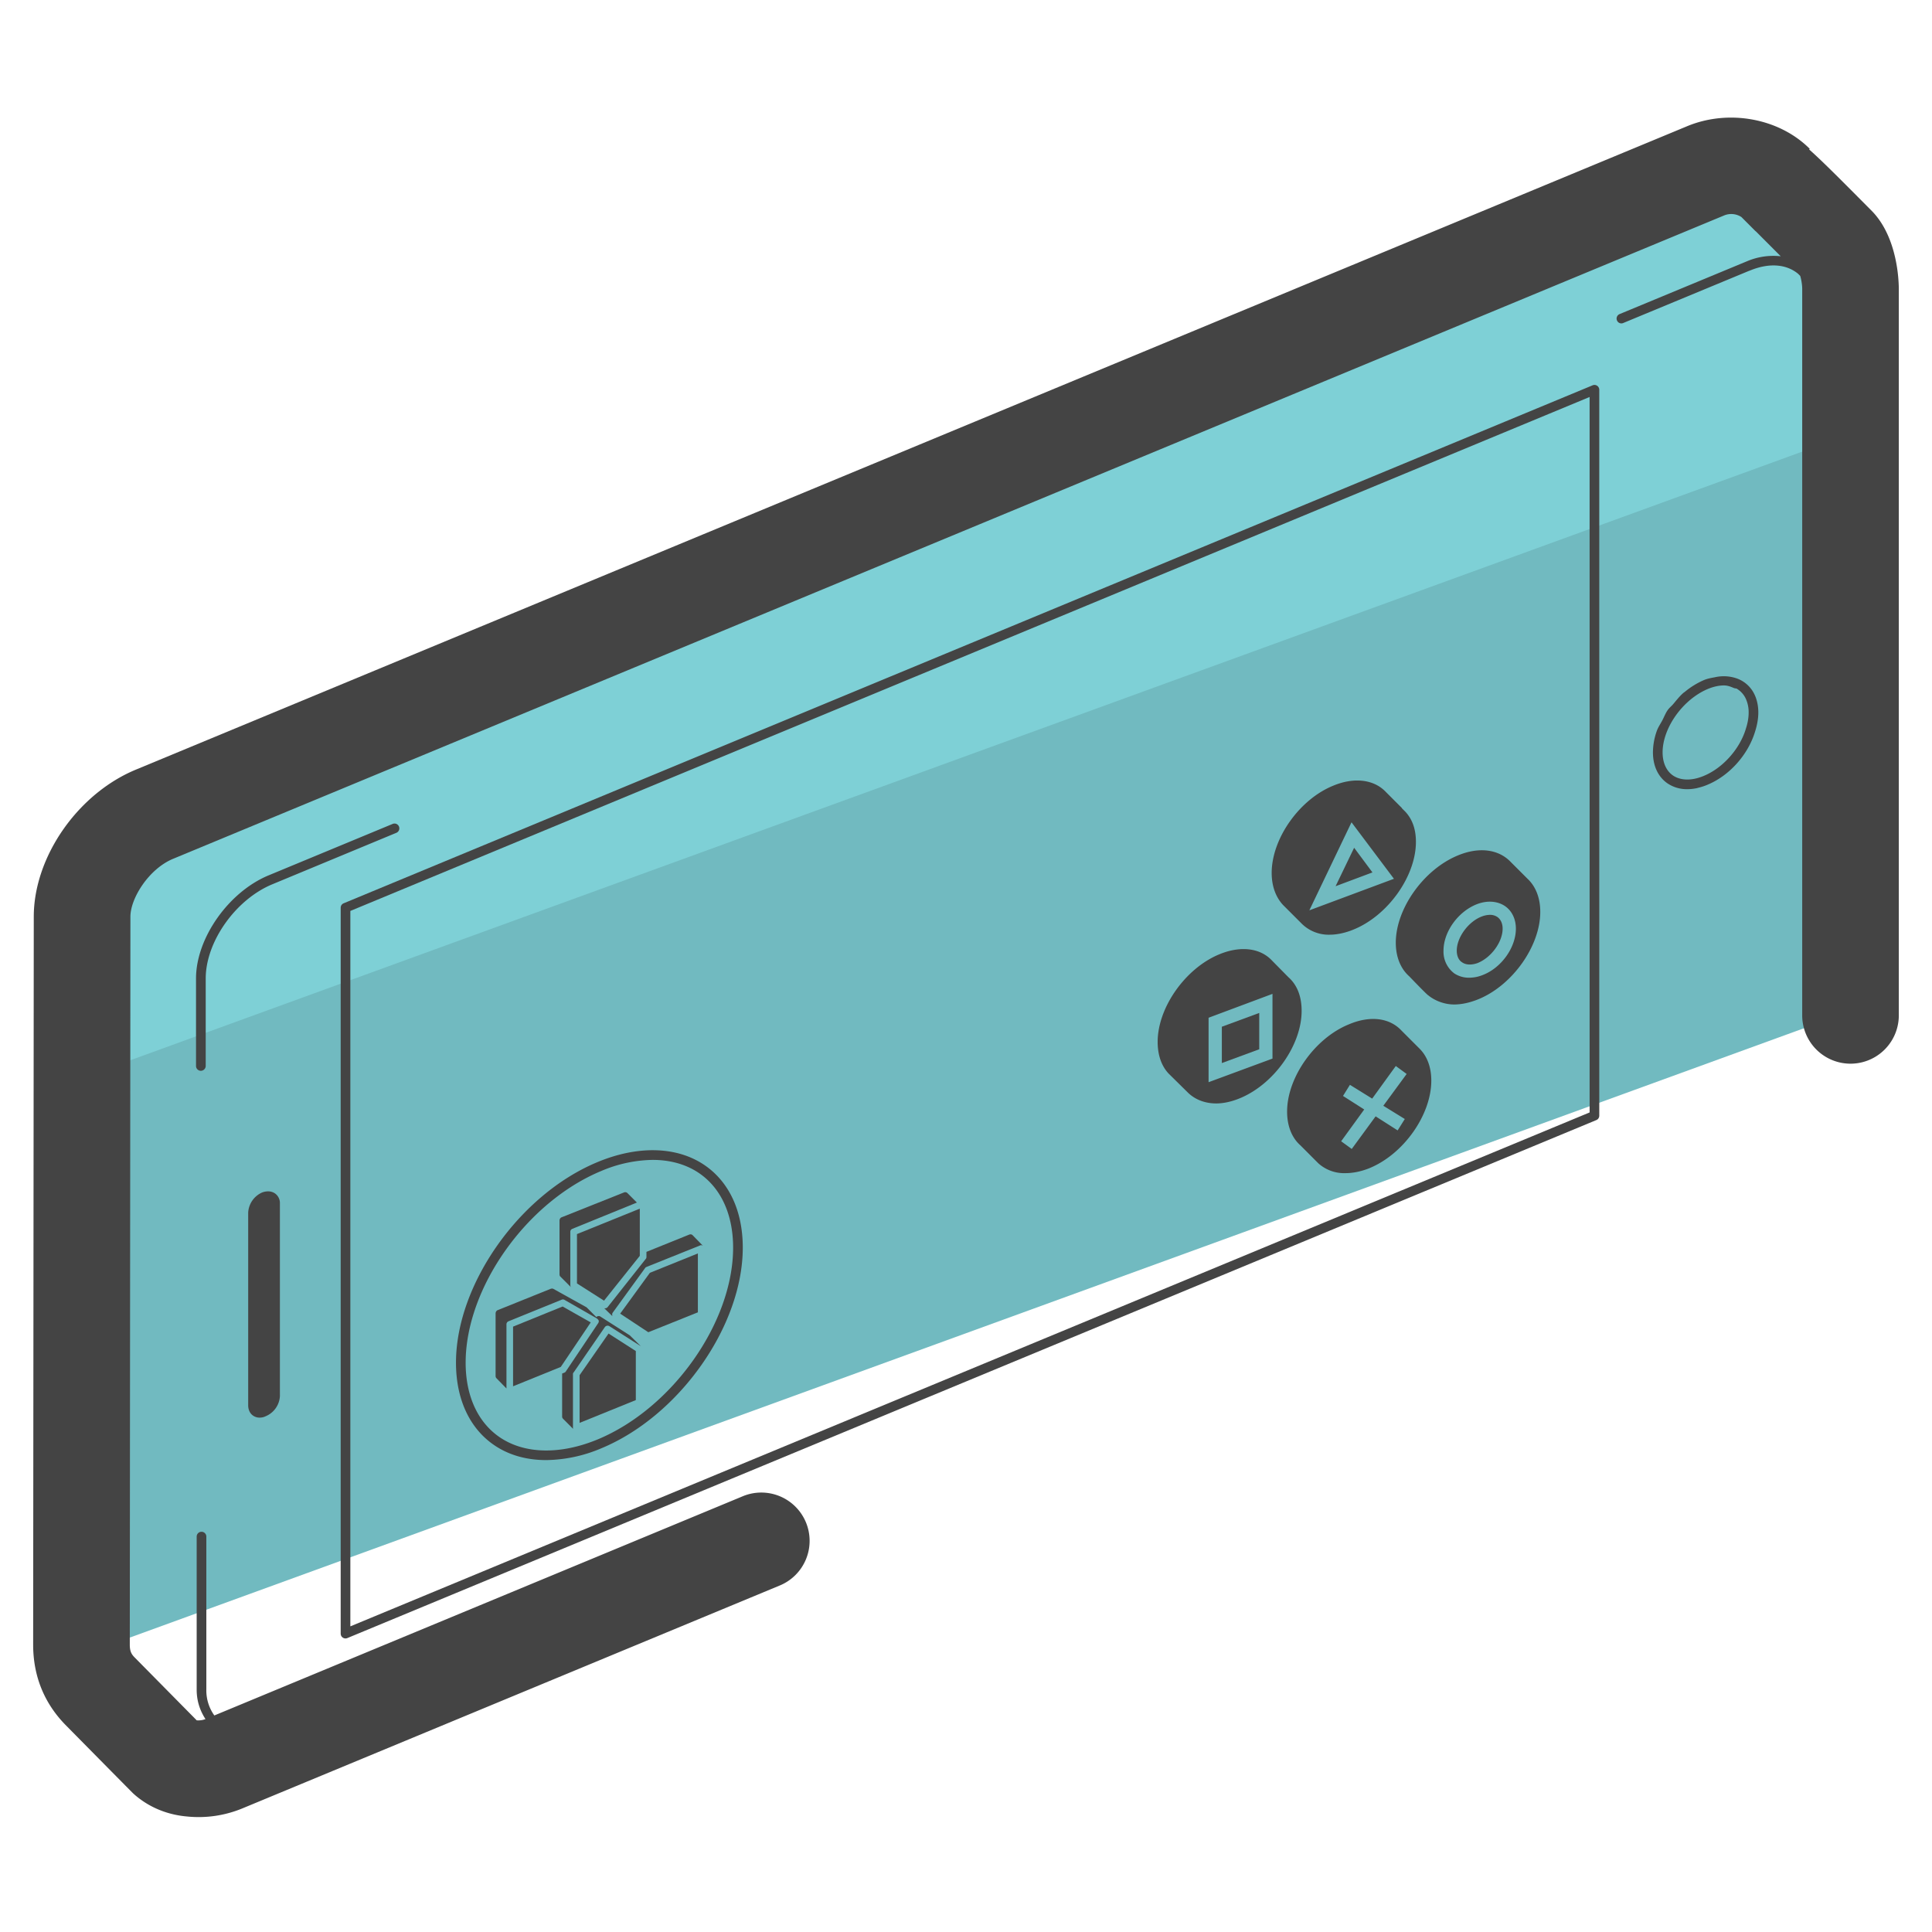 <svg xmlns="http://www.w3.org/2000/svg" version="1.0" viewBox="0 0 50 50"><path fill="#71BAC0" d="M47.566 6.353l-1.791-1.791c0-.007-.007-.021-.014-.021-.344-.337-.899-.428-1.531-.154L4.005 21.067c-1.039.429-1.882 1.622-1.882 2.655l-.014 18.992c0 .042 0 .077.007.119l45.773-16.66v-18.9c0-.393-.12-.709-.323-.92z"/><path fill="#7ED0D6" d="M47.566 6.353l-1.791-1.791c0-.007-.007-.021-.014-.021-.344-.337-.899-.428-1.531-.154L4.005 21.067c-1.039.429-1.882 1.622-1.882 2.655v4.172l45.766-16.66V7.273c0-.393-.12-.709-.323-.92z"/><g fill="#444"><path d="M41.216 9.972L8.894 23.377a.124.124 0 0 0-.077.115v18.786c0 .042.021.082.056.104a.124.124 0 0 0 .117.011l32.322-13.405a.123.123 0 0 0 .077-.115V10.087a.124.124 0 0 0-.056-.104.122.122 0 0 0-.117-.011zm-.077 18.818L9.067 42.09V23.575l32.072-13.301V28.79zM6.961 30.833a.425.425 0 0 0-.181.03.605.605 0 0 0-.357.52v4.986c0 .118.048.216.132.271a.294.294 0 0 0 .164.048c.05 0 .103-.01.155-.035a.6.6 0 0 0 .37-.521v-4.987a.305.305 0 0 0-.128-.26.305.305 0 0 0-.155-.052zm37.985-13.276a1.03 1.03 0 0 0-.564-.03c-.094.018-.188.033-.286.074a2.052 2.052 0 0 0-.5.31l-.017.01c-.104.087-.187.195-.274.298-.046.055-.104.099-.145.158-.059.084-.093.178-.14.267s-.107.175-.14.267a1.673 1.673 0 0 0-.102.558c0 .358.138.646.388.812a.894.894 0 0 0 .501.143c.084 0 .17-.01.258-.029l.014-.005a1.43 1.43 0 0 0 .253-.082c.559-.232 1.039-.764 1.224-1.358.059-.18.089-.353.089-.512 0-.164-.032-.322-.094-.455a.806.806 0 0 0-.465-.426zm-1.918 1.913c0-.158.033-.322.092-.484.177-.486.592-.95 1.075-1.154.149-.062.291-.093.42-.093.097 0 .177.033.257.067.027.011.062.008.086.022l.004.005a.582.582 0 0 1 .222.256.848.848 0 0 1 .071.352c0 .133-.025.279-.077.433v.002c-.161.518-.596 1.002-1.082 1.203-.304.129-.593.126-.793-.005-.177-.118-.275-.333-.275-.604z"/><path d="M13.107 35.934v-1.661c0-.035.021-.062.048-.076l1.386-.563a.08.08 0 0 1 .069.007l.803.46c.04.023.061.038.082.075a.087.087 0 0 1-.014.067l-.837 1.249c-.012.021-.024.025-.041.034l-.055.021v1.112c0 .021.006.041.027.062l.267.268c-.014-.014-.014-.027-.014-.041v-1.386c0-.021.007-.034.021-.048l.803-1.167a.089.089 0 0 1 .117-.027l.817.521-.288-.283-.762-.487c-.028-.02-.076-.013-.103.014l.01.014a.05.05 0 0 1-.009-.012l-.24-.24-.014-.014-.851-.473c-.02-.014-.048-.014-.075-.007l-1.38.556c-.028.013-.048.048-.048.082v1.62a.08.08 0 0 0 .02.055l.261.268zm2.388-1.76v.002c0-.005-.011-.019-.019-.031.008.012.019.027.019.029zm.158-.315h-.014l.213.206c-.007-.006-.007-.013-.007-.027a.083.083 0 0 1 .014-.069l.837-1.153c.007-.013.02-.02.034-.027l1.386-.556c.02-.014.055-.007.075.007l-.267-.274c-.021-.021-.055-.028-.089-.014l-1.105.446v.137a.072.072 0 0 1-.02.048l-.988 1.249a.092.092 0 0 1-.069.027zm-.872-.542c-.014-.014-.021-.035-.021-.062v-1.379c0-.034.021-.061.055-.075l1.668-.679-.24-.24a.083.083 0 0 0-.096-.021l-1.619.645c-.028.013-.048.048-.048.082v1.386c0 .028.006.048.02.062l.281.281z"/><path d="M16.05 33.997l.728.481 1.283-.515v-1.524l-1.242.501zm-1.118-.782l.7.446.926-1.16V31.28l-1.626.658zm-.371.597l-1.283.521v1.544l1.235-.501.775-1.152zM15 35.589v1.235l1.455-.59v-1.269l-.706-.453zm16.621-8.077l.968-.357v-.94l-.968.357z"/><path d="M30.749 28.282c.185.178.439.275.727.275.192 0 .405-.048.618-.137.878-.364 1.592-1.372 1.592-2.258.001-.372-.116-.674-.343-.873l-.426-.432c-.309-.329-.823-.384-1.365-.158-.878.364-1.592 1.379-1.592 2.265 0 .336.096.618.281.817l.508.501zm.529-1.943l1.654-.618v1.675l-1.654.611v-1.668zm6.958-1.414c.35-.137.652-.542.652-.892 0-.13-.048-.24-.137-.302a.338.338 0 0 0-.192-.055.616.616 0 0 0-.206.041c-.35.13-.652.542-.652.885 0 .137.048.247.137.302.096.069.241.076.398.021z"/><path d="M36.473 25.269s.467.487.487.487c.172.144.426.24.672.24.199 0 .412-.048.631-.137.885-.364 1.599-1.379 1.599-2.258.001-.357-.116-.659-.329-.858l-.439-.439c-.316-.329-.823-.391-1.365-.165-.885.364-1.606 1.379-1.606 2.258 0 .364.123.673.35.872zm1.763-1.874c.261-.096.522-.075.714.055.179.123.281.336.281.583 0 .494-.384 1.029-.878 1.208a.932.932 0 0 1-.323.062.683.683 0 0 1-.391-.11.702.702 0 0 1-.281-.59c0-.494.384-1.022.878-1.208zm-1.523 3.719l-.439-.439c-.309-.336-.817-.398-1.365-.165-.879.357-1.599 1.372-1.599 2.258 0 .371.123.679.343.872l.466.467a1 1 0 0 0 .7.254c.192 0 .405-.041.624-.13.885-.364 1.599-1.379 1.599-2.265 0-.351-.11-.639-.315-.838l-.014-.014zm-.357 1.846l-.185.295-.57-.364-.618.844-.274-.199.597-.823-.549-.35.179-.288.576.357.611-.844.281.206-.604.823.556.343zm-1.311-7.02l-.48.995.954-.357z"/><path d="M33.679 23.895a.992.992 0 0 0 .734.295c.192 0 .412-.048.625-.137.885-.364 1.606-1.379 1.606-2.265 0-.322-.089-.582-.274-.781l-.089-.089v-.007l-.412-.412c-.309-.329-.824-.391-1.366-.165-.878.357-1.592 1.372-1.592 2.258 0 .336.103.624.295.83l.473.473zm1.298-2.614l1.098 1.462-2.189.816 1.091-2.278zm-24.652.109a.124.124 0 0 0-.163-.067l-3.205 1.329c-1.039.428-1.884 1.626-1.884 2.67v2.265c0 .069.056.125.125.125a.127.127 0 0 0 .126-.125v-2.265c0-.952.775-2.046 1.729-2.439l3.205-1.33a.124.124 0 0 0 .067-.163zm2.481 16.021c.374.251.83.376 1.33.376a3.75 3.75 0 0 0 1.428-.306c2.017-.837 3.659-3.167 3.659-5.193 0-.951-.357-1.712-1.006-2.146-.712-.475-1.713-.499-2.749-.069-2.022.836-3.667 3.166-3.667 5.193 0 .951.357 1.712 1.005 2.145zm2.757-7.107a3.51 3.51 0 0 1 1.327-.286c.448 0 .855.111 1.188.333.577.386.895 1.074.895 1.938 0 1.935-1.572 4.16-3.505 4.963-.961.398-1.881.381-2.522-.047-.577-.386-.895-1.075-.895-1.938 0-1.936 1.575-4.161 3.512-4.963z"/><path d="M48.453 5.47c-.833-.839-1.315-1.323-1.633-1.603l.016-.016c-.798-.798-2.115-1.032-3.189-.578L3.526 19.914c-1.512.622-2.652 2.261-2.652 3.81L.858 42.562c0 .824.293 1.535.863 2.105 0 0 1.667 1.69 1.725 1.746.372.339.847.545 1.368.595a2.964 2.964 0 0 0 1.459-.207l13.896-5.764a1.25 1.25 0 1 0-.958-2.309L5.547 44.396a1.113 1.113 0 0 1-.207-.668v-3.961a.125.125 0 0 0-.25 0v3.961c0 .302.091.551.228.762a.523.523 0 0 1-.227.032l-1.595-1.616c-.083-.083-.137-.152-.137-.343l.016-18.838c0-.482.482-1.243 1.107-1.5L44.615 5.578a.482.482 0 0 1 .453.039l.366.367h.004l.647.648a1.745 1.745 0 0 0-.872.129l-3.299 1.368a.125.125 0 0 0-.067.163c.025.064.1.096.163.067l3.249-1.347a.61.61 0 0 0 .053-.02l.031-.012c.477-.181.9-.135 1.191.105l.055.055c.026.082.052.223.052.342v18.796a1.25 1.25 0 0 0 2.5 0V7.483c0-.217-.033-1.333-.688-2.013z"/></g></svg>